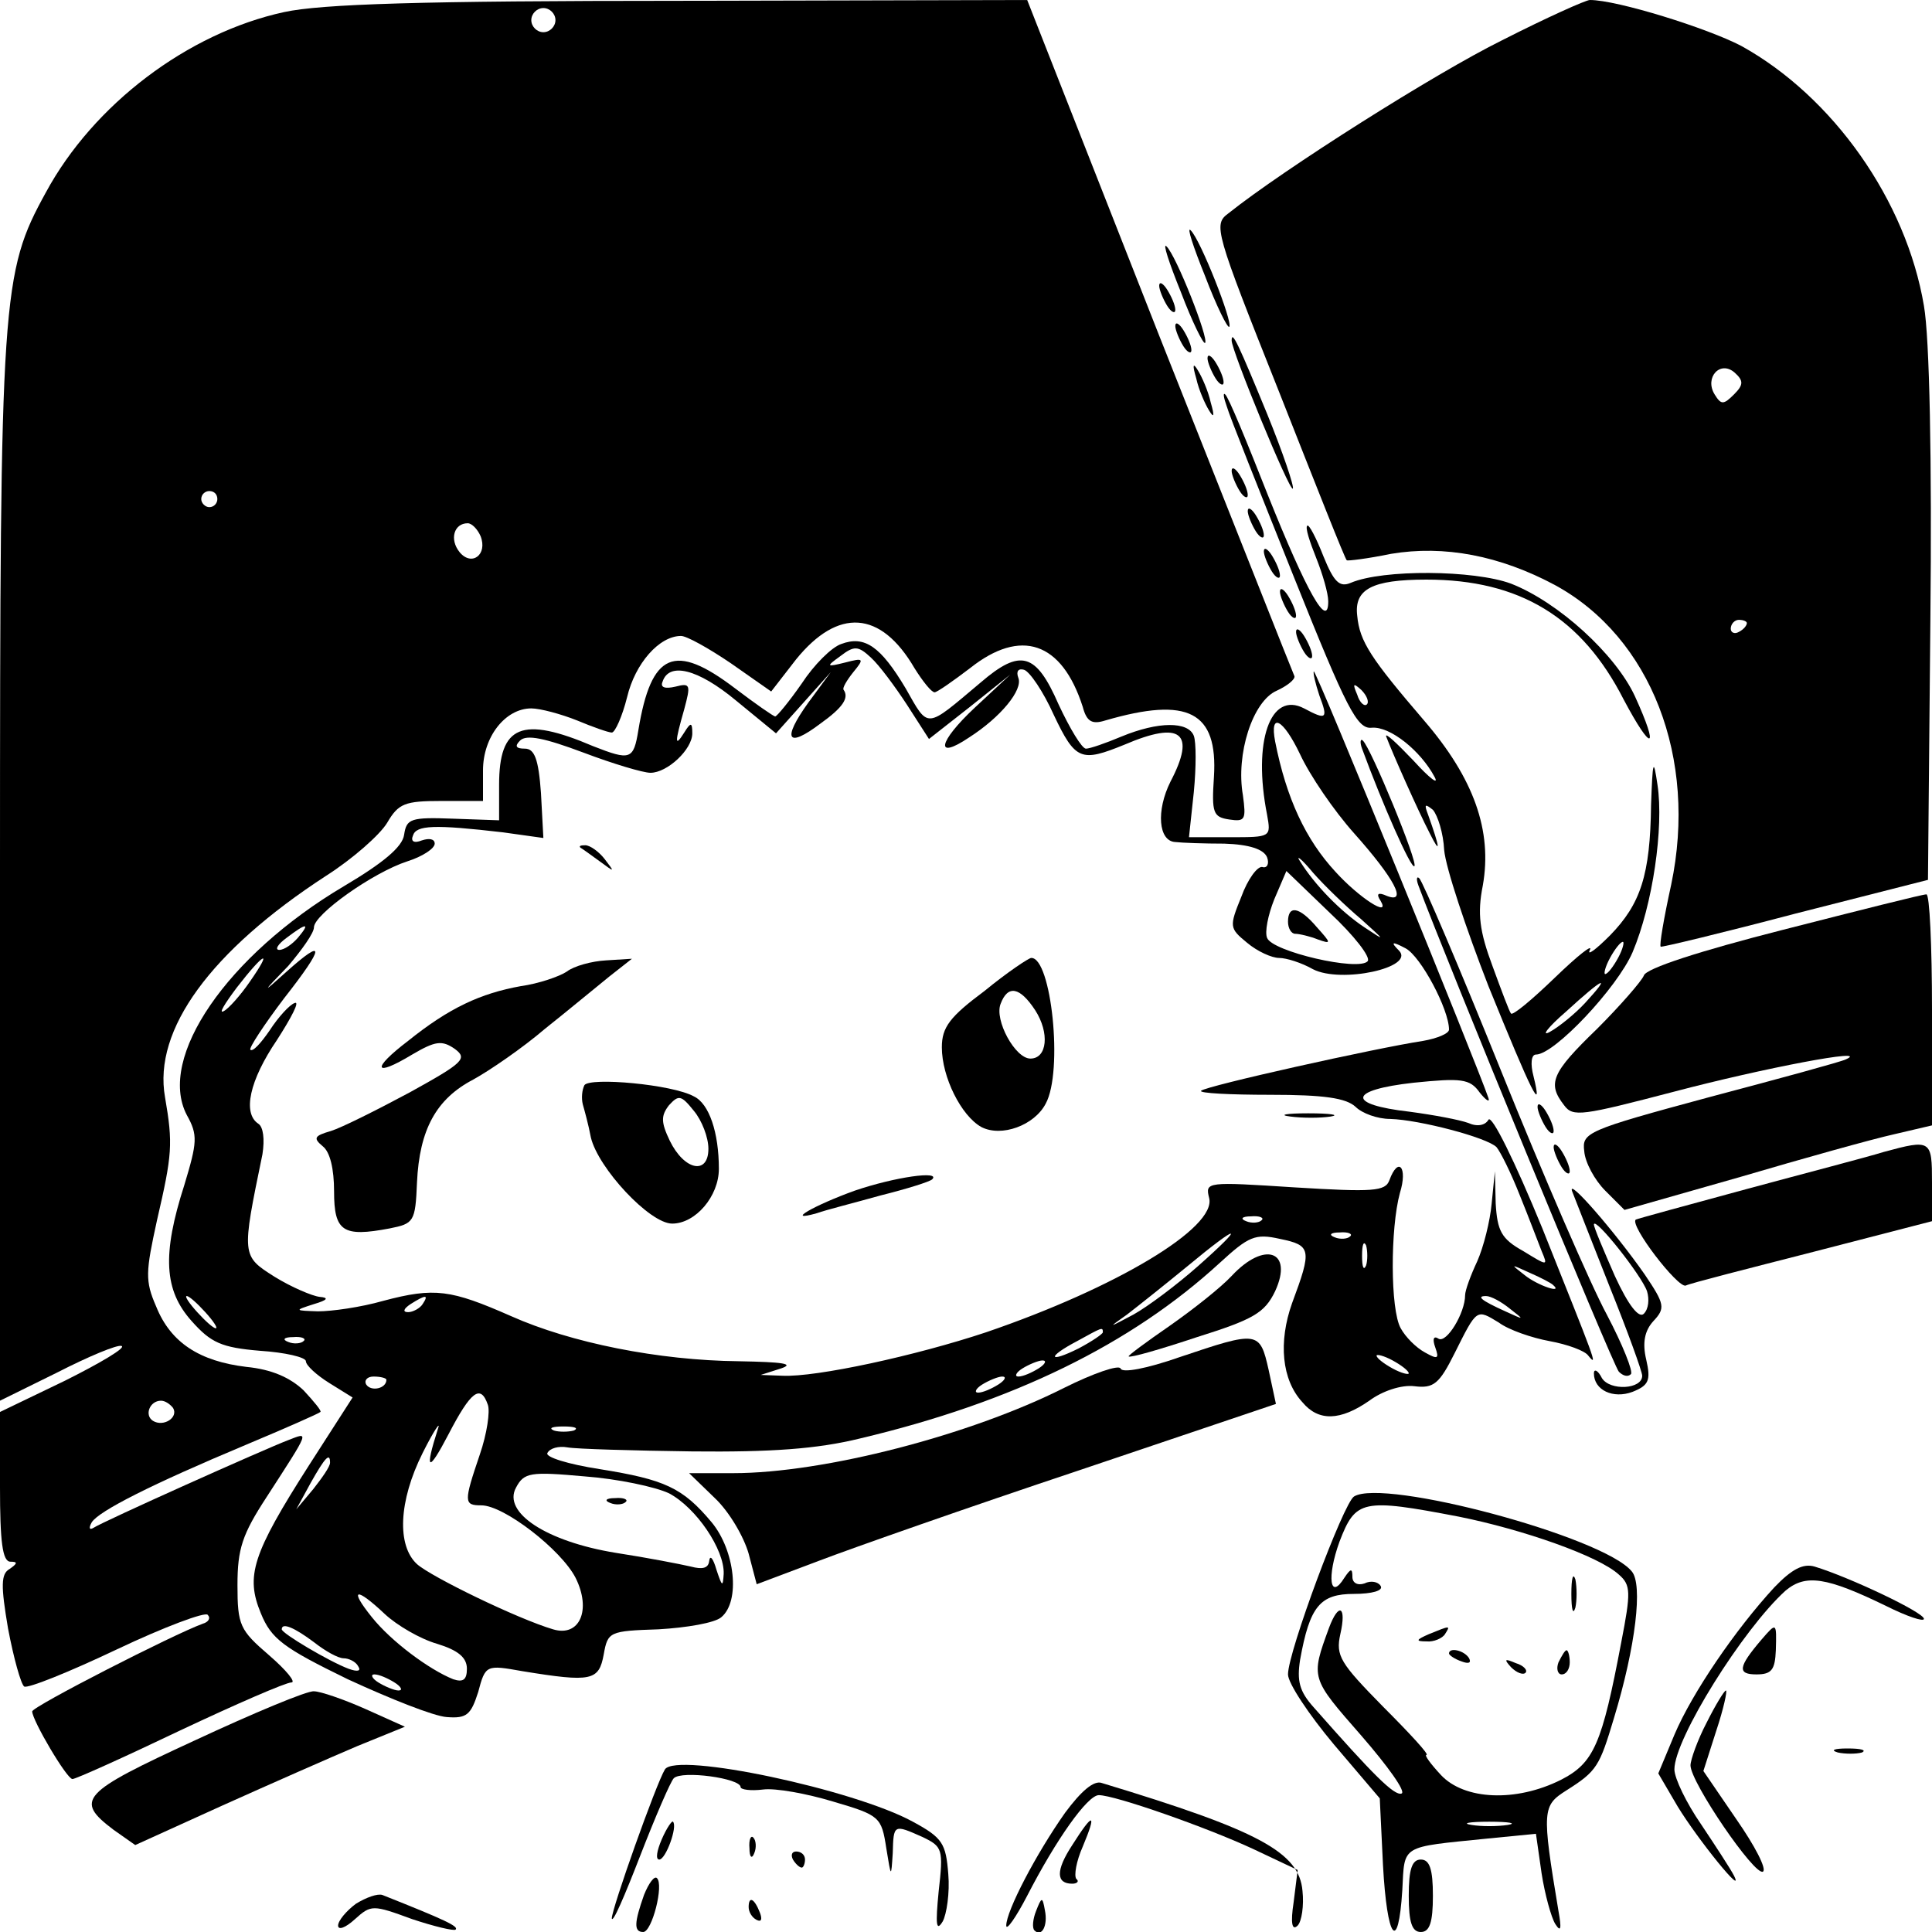 <?xml version="1.0" standalone="no"?>
<!DOCTYPE svg PUBLIC "-//W3C//DTD SVG 20010904//EN"
 "http://www.w3.org/TR/2001/REC-SVG-20010904/DTD/svg10.dtd">
<svg version="1.0" xmlns="http://www.w3.org/2000/svg"
 width="240pt" height="240pt" viewBox="0 0 240 240"
 preserveAspectRatio="xMidYMid meet">
<g transform="translate(0,240) scale(0.1,-0.1)"
fill="#000000" stroke="none">
<path d="M353 2385 c-120 -26 -237 -115 -296 -224 -55 -100 -57 -127 -57 -844
l0 -657 71 35 c39 20 75 35 80 33 6 -2 -26 -21 -70 -43 l-81 -39 0 -93 c0 -68
3 -93 13 -93 9 0 9 -2 -1 -9 -11 -6 -11 -21 -2 -74 7 -37 16 -69 20 -72 4 -3
56 18 115 46 59 28 110 47 113 43 4 -4 1 -9 -6 -11 -36 -13 -212 -103 -212
-109 0 -11 43 -84 50 -84 4 0 64 27 133 60 70 33 132 60 139 60 6 0 -6 15 -28
34 -36 31 -39 37 -39 87 0 45 6 63 36 109 55 85 53 81 27 71 -29 -11 -230
-101 -242 -109 -5 -3 -6 0 -2 7 9 14 74 47 191 96 50 21 91 39 93 41 2 1 -8
13 -21 27 -17 16 -40 26 -71 29 -58 7 -94 30 -112 75 -14 32 -13 43 1 107 19
82 20 95 10 153 -15 84 57 182 200 275 33 21 67 51 76 66 14 24 22 27 67 27
l52 0 0 38 c0 42 28 77 60 77 11 0 37 -7 57 -15 19 -8 39 -15 43 -15 4 0 13
20 19 44 10 42 40 76 67 76 7 0 34 -15 62 -34 l50 -35 31 40 c52 64 105 61
147 -11 10 -16 21 -30 25 -30 3 0 23 14 44 30 63 50 114 33 140 -48 5 -19 12
-22 28 -17 103 30 140 11 135 -70 -3 -45 -1 -50 19 -53 20 -3 21 0 17 30 -9
51 12 117 42 130 13 6 23 14 22 18 -2 4 -77 194 -168 423 l-164 417 -431 -1
c-322 0 -446 -4 -492 -14z m337 -10 c0 -8 -7 -15 -15 -15 -8 0 -15 7 -15 15 0
8 7 15 15 15 8 0 15 -7 15 -15z m-420 -595 c0 -5 -4 -10 -10 -10 -5 0 -10 5
-10 10 0 6 5 10 10 10 6 0 10 -4 10 -10z m327 -46 c9 -23 -11 -38 -26 -20 -13
16 -7 36 10 36 5 0 12 -7 16 -16z m-382 -1083 c7 -12 -12 -24 -25 -16 -11 7
-4 25 10 25 5 0 11 -4 15 -9z"/>
<path d="M1866 2350 c-83 -41 -271 -160 -340 -215 -19 -14 -17 -21 63 -222 45
-114 82 -208 84 -209 1 -1 26 2 55 8 66 11 135 -2 204 -39 119 -65 177 -215
144 -372 -9 -41 -15 -76 -13 -77 1 -1 76 17 167 41 l165 42 3 324 c2 197 -1
349 -8 389 -22 131 -113 260 -227 323 -42 22 -154 57 -188 57 -5 0 -54 -22
-109 -50z m288 -440 c-13 -13 -16 -13 -24 0 -13 21 7 43 25 27 11 -10 11 -15
-1 -27z m16 -284 c0 -3 -4 -8 -10 -11 -5 -3 -10 -1 -10 4 0 6 5 11 10 11 6 0
10 -2 10 -4z"/>
<path d="M1497 2057 c14 -37 28 -65 30 -63 5 5 -36 109 -48 120 -5 5 3 -20 18
-57z"/>
<path d="M1467 2037 c14 -37 28 -65 30 -63 5 5 -36 109 -48 120 -5 5 3 -20 18
-57z"/>
<path d="M1440 2045 c0 -5 5 -17 10 -25 5 -8 10 -10 10 -5 0 6 -5 17 -10 25
-5 8 -10 11 -10 5z"/>
<path d="M1460 1995 c0 -5 5 -17 10 -25 5 -8 10 -10 10 -5 0 6 -5 17 -10 25
-5 8 -10 11 -10 5z"/>
<path d="M1530 1977 c0 -13 72 -188 76 -184 2 2 -12 44 -32 93 -35 85 -44 105
-44 91z"/>
<path d="M1500 1955 c0 -5 5 -17 10 -25 5 -8 10 -10 10 -5 0 6 -5 17 -10 25
-5 8 -10 11 -10 5z"/>
<path d="M1486 1930 c3 -14 11 -32 16 -40 6 -10 7 -7 2 10 -3 14 -11 32 -16
40 -6 10 -7 7 -2 -10z"/>
<path d="M1524 1895 c3 -11 41 -106 83 -211 66 -165 79 -190 97 -188 23 2 61
-29 78 -61 6 -11 -6 -2 -26 20 -21 22 -36 36 -34 30 8 -21 39 -91 54 -120 14
-28 13 -19 -2 23 -5 13 -4 14 6 6 6 -7 13 -29 14 -50 2 -22 27 -97 55 -169 54
-133 68 -161 56 -112 -4 15 -3 27 3 27 23 0 101 83 120 127 25 59 39 155 31
208 -5 34 -6 31 -8 -25 -1 -87 -13 -123 -51 -162 -18 -18 -29 -26 -25 -18 4 8
-15 -7 -43 -34 -29 -28 -53 -48 -55 -45 -2 2 -12 29 -23 59 -16 43 -19 65 -12
100 12 68 -11 133 -73 205 -66 77 -80 98 -83 130 -4 33 18 45 86 45 116 0 193
-47 245 -149 35 -66 45 -64 14 4 -24 52 -95 117 -154 140 -46 17 -159 18 -199
1 -14 -6 -21 1 -34 33 -9 23 -18 40 -20 38 -3 -2 3 -20 11 -40 8 -20 15 -44
15 -54 0 -36 -27 12 -75 132 -26 66 -49 122 -53 125 -3 3 -2 -4 2 -15z m174
-370 c-3 -3 -9 2 -12 12 -6 14 -5 15 5 6 7 -7 10 -15 7 -18z m312 -315 c-6
-11 -13 -20 -16 -20 -2 0 0 9 6 20 6 11 13 20 16 20 2 0 0 -9 -6 -20z m-41
-56 c-13 -14 -33 -30 -44 -36 -11 -6 -2 6 20 25 47 43 58 48 24 11z"/>
<path d="M1530 1815 c0 -5 5 -17 10 -25 5 -8 10 -10 10 -5 0 6 -5 17 -10 25
-5 8 -10 11 -10 5z"/>
<path d="M1550 1765 c0 -5 5 -17 10 -25 5 -8 10 -10 10 -5 0 6 -5 17 -10 25
-5 8 -10 11 -10 5z"/>
<path d="M1570 1715 c0 -5 5 -17 10 -25 5 -8 10 -10 10 -5 0 6 -5 17 -10 25
-5 8 -10 11 -10 5z"/>
<path d="M1590 1665 c0 -5 5 -17 10 -25 5 -8 10 -10 10 -5 0 6 -5 17 -10 25
-5 8 -10 11 -10 5z"/>
<path d="M1610 1615 c0 -5 5 -17 10 -25 5 -8 10 -10 10 -5 0 6 -5 17 -10 25
-5 8 -10 11 -10 5z"/>
<path d="M1045 1600 c-12 -4 -34 -26 -49 -49 -16 -23 -31 -41 -33 -41 -2 0
-25 16 -50 35 -75 57 -104 45 -120 -52 -6 -37 -10 -38 -56 -20 -89 38 -117 26
-117 -48 l0 -44 -57 2 c-53 2 -58 0 -61 -20 -2 -15 -26 -35 -75 -64 -145 -86
-232 -213 -195 -284 14 -25 13 -34 -3 -87 -28 -87 -25 -131 9 -169 24 -27 37
-33 85 -37 31 -2 57 -8 57 -13 0 -5 13 -17 29 -27 l29 -18 -54 -84 c-71 -111
-79 -138 -60 -184 13 -32 28 -43 108 -82 52 -24 107 -46 123 -47 25 -2 30 3
39 31 9 34 10 34 55 26 86 -14 95 -12 101 21 5 28 7 29 68 31 35 2 70 8 78 15
24 20 17 83 -12 118 -36 43 -58 53 -139 66 -39 6 -68 15 -65 20 3 6 14 9 25 7
11 -2 81 -4 155 -5 98 -1 155 3 208 16 190 45 337 117 447 218 36 33 44 37 75
30 39 -8 40 -13 15 -80 -17 -48 -13 -95 13 -123 20 -24 47 -23 83 2 16 12 40
20 56 18 24 -3 31 3 50 41 28 56 27 55 55 38 12 -9 41 -19 63 -23 22 -4 44
-12 48 -18 13 -16 8 -5 -57 158 -34 83 -63 142 -67 135 -4 -7 -14 -9 -25 -4
-11 4 -43 10 -73 14 -79 9 -76 27 5 36 59 6 70 5 82 -12 8 -10 13 -13 11 -7
-14 41 -214 532 -217 530 -1 -2 2 -15 7 -30 11 -29 9 -31 -19 -16 -42 22 -64
-41 -46 -132 5 -28 5 -28 -46 -28 l-51 0 6 56 c3 31 3 62 0 70 -7 18 -44 18
-90 -1 -19 -8 -39 -15 -44 -15 -5 0 -20 25 -34 55 -28 64 -47 70 -97 27 -69
-58 -64 -58 -93 -7 -31 52 -51 66 -80 55z m82 -76 l27 -42 51 40 50 40 -44
-41 c-46 -43 -50 -66 -7 -37 39 25 67 59 61 74 -3 8 0 12 7 10 7 -2 24 -27 37
-56 27 -57 34 -59 88 -37 70 30 89 15 57 -46 -18 -36 -15 -74 6 -75 8 -1 36
-2 61 -2 31 -1 49 -7 53 -17 3 -8 0 -14 -6 -12 -6 1 -18 -15 -26 -37 -15 -37
-15 -39 7 -57 13 -11 31 -19 40 -19 9 0 28 -6 42 -14 35 -18 127 2 107 23 -11
11 -9 12 8 3 19 -10 54 -76 54 -101 0 -5 -15 -11 -32 -14 -59 -9 -270 -56
-276 -62 -3 -3 36 -5 86 -5 67 0 94 -4 106 -15 8 -8 27 -15 43 -15 36 -1 120
-23 132 -35 5 -6 18 -32 29 -60 11 -27 23 -59 27 -69 8 -19 8 -19 -23 0 -27
15 -32 25 -34 59 l-1 40 -4 -40 c-2 -22 -10 -54 -18 -72 -8 -17 -15 -36 -15
-42 0 -22 -23 -60 -33 -54 -6 4 -8 0 -4 -11 5 -14 3 -15 -13 -6 -11 6 -24 19
-30 30 -13 23 -13 124 -1 168 10 32 -2 46 -13 16 -5 -14 -20 -15 -118 -9 -109
7 -111 7 -106 -13 10 -37 -116 -112 -277 -167 -87 -29 -211 -56 -253 -54 l-27
1 25 8 c18 6 2 8 -52 9 -100 1 -209 23 -283 56 -75 33 -95 36 -159 19 -28 -8
-64 -13 -81 -13 -29 1 -30 1 -5 9 17 5 19 8 7 9 -9 1 -35 12 -56 25 -41 26
-41 26 -15 152 3 19 1 34 -5 38 -20 13 -11 54 23 104 18 28 29 49 22 46 -6 -2
-20 -17 -31 -34 -11 -16 -21 -27 -24 -24 -2 2 17 31 42 64 51 65 51 76 3 33
-31 -28 -31 -27 2 7 17 20 32 41 32 48 0 16 73 68 116 82 19 6 34 16 34 22 0
6 -7 7 -16 4 -10 -4 -14 -1 -11 6 4 13 26 14 112 4 l50 -7 -3 56 c-3 42 -8 55
-20 55 -11 0 -13 3 -6 10 8 8 31 3 79 -15 37 -14 74 -25 83 -25 21 0 52 29 52
49 0 14 -2 14 -10 1 -12 -19 -12 -13 0 29 8 30 8 33 -11 28 -13 -3 -19 -1 -16
6 8 25 44 16 91 -23 l50 -41 34 38 34 38 -28 -38 c-33 -46 -26 -57 15 -26 28
20 36 32 29 42 -2 2 4 12 12 22 14 17 13 18 -10 12 -24 -6 -24 -5 -6 8 17 13
22 13 38 -2 10 -9 30 -36 45 -59z m555 -159 c50 -56 67 -88 41 -78 -11 5 -14
3 -8 -6 13 -22 -27 4 -56 36 -37 40 -61 91 -75 162 -7 37 10 28 31 -16 12 -26
42 -70 67 -98z m9 -107 c30 -27 31 -28 4 -10 -30 20 -62 53 -80 82 -6 9 2 3
16 -14 14 -16 41 -42 60 -58z m8 -52 c-11 -13 -119 12 -125 29 -3 7 1 28 9 48
l15 35 54 -52 c30 -28 51 -55 47 -60z m-1329 29 c-7 -8 -17 -15 -23 -15 -6 0
-2 7 9 15 25 19 30 19 14 0z m-60 -55 c-11 -16 -26 -33 -32 -36 -7 -4 1 9 16
29 34 44 46 50 16 7z m1257 -296 c-3 -3 -12 -4 -19 -1 -8 3 -5 6 6 6 11 1 17
-2 13 -5z m-79 -57 c-26 -23 -62 -50 -80 -60 -32 -17 -32 -17 -8 0 13 10 47
37 75 60 65 54 74 54 13 0z m189 37 c-3 -3 -12 -4 -19 -1 -8 3 -5 6 6 6 11 1
17 -2 13 -5z m20 -36 c-3 -7 -5 -2 -5 12 0 14 2 19 5 13 2 -7 2 -19 0 -25z
m232 -24 c14 -12 -19 -1 -35 12 -18 14 -18 14 6 3 14 -6 27 -13 29 -15z
m-1674 -34 c10 -11 16 -20 13 -20 -3 0 -13 9 -23 20 -10 11 -16 20 -13 20 3 0
13 -9 23 -20z m270 10 c-3 -5 -12 -10 -18 -10 -7 0 -6 4 3 10 19 12 23 12 15
0z m1351 -6 c18 -14 18 -14 -6 -3 -31 14 -36 19 -24 19 6 0 19 -7 30 -16z
m-506 -29 c0 -2 -13 -11 -30 -20 -38 -19 -40 -11 -2 9 31 17 32 18 32 11z
m-993 -11 c-3 -3 -12 -4 -19 -1 -8 3 -5 6 6 6 11 1 17 -2 13 -5z m1373 -40 c0
-2 -9 0 -20 6 -11 6 -20 13 -20 16 0 2 9 0 20 -6 11 -6 20 -13 20 -16z m-460
6 c-8 -5 -19 -10 -25 -10 -5 0 -3 5 5 10 8 5 20 10 25 10 6 0 3 -5 -5 -10z
m-810 -14 c0 -11 -19 -15 -25 -6 -3 5 1 10 9 10 9 0 16 -2 16 -4z m760 -6 c-8
-5 -19 -10 -25 -10 -5 0 -3 5 5 10 8 5 20 10 25 10 6 0 3 -5 -5 -10z m-634
-25 c3 -8 -1 -36 -10 -62 -20 -59 -20 -63 2 -63 28 0 99 -55 117 -90 20 -40 5
-74 -28 -64 -44 13 -151 65 -169 81 -25 23 -23 78 7 138 14 28 23 41 19 30
-17 -53 -12 -55 13 -7 28 54 40 63 49 37z m107 -32 c-7 -2 -19 -2 -25 0 -7 3
-2 5 12 5 14 0 19 -2 13 -5z m-303 -40 c0 -5 -10 -19 -21 -33 l-21 -25 18 33
c18 32 24 38 24 25z m421 -38 c34 -18 69 -70 68 -100 -1 -17 -2 -16 -9 5 -4
14 -8 19 -9 11 -1 -9 -8 -11 -23 -7 -13 3 -54 11 -93 17 -86 14 -141 50 -124
81 10 19 18 20 85 14 41 -3 88 -13 105 -21z m-353 -150 c15 -14 44 -31 65 -37
26 -8 37 -17 37 -31 0 -14 -5 -17 -17 -13 -30 12 -77 47 -101 77 -29 36 -20
38 16 4z m-88 -35 c14 -11 30 -20 37 -20 6 0 15 -4 18 -10 4 -6 -1 -7 -12 -3
-24 9 -83 44 -83 49 0 9 16 2 40 -16z m100 -50 c8 -5 11 -10 5 -10 -5 0 -17 5
-25 10 -8 5 -10 10 -5 10 6 0 17 -5 25 -10z"/>
<path d="M721 1347 c2 -1 13 -9 24 -17 19 -14 19 -14 6 3 -7 9 -18 17 -24 17
-6 0 -8 -1 -6 -3z"/>
<path d="M704 1193 c-9 -6 -35 -15 -57 -18 -50 -9 -89 -27 -140 -68 -46 -35
-43 -46 5 -17 29 17 37 18 53 7 16 -12 11 -17 -56 -54 -41 -22 -85 -44 -98
-48 -21 -6 -22 -9 -10 -19 9 -7 14 -28 14 -56 0 -50 11 -57 69 -46 30 6 32 8
34 57 3 66 24 104 70 128 20 11 61 39 89 63 29 23 65 53 80 65 l28 22 -32 -2
c-18 -1 -40 -7 -49 -14z"/>
<path d="M1223 1169 c-43 -32 -53 -45 -53 -70 0 -37 24 -85 49 -99 25 -13 66
2 80 29 22 40 7 182 -18 181 -3 0 -30 -18 -58 -41z m63 -24 c18 -28 15 -60 -6
-60 -19 0 -45 48 -37 68 9 24 24 21 43 -8z"/>
<path d="M726 1052 c-3 -6 -4 -16 -2 -24 2 -7 7 -25 10 -41 9 -38 73 -107 101
-107 29 0 58 34 58 68 0 45 -12 81 -31 90 -27 15 -129 24 -136 14z m154 -79
c0 -33 -30 -27 -48 10 -11 23 -11 31 -1 44 12 13 15 13 31 -7 10 -12 18 -33
18 -47z"/>
<path d="M1603 1013 c15 -2 37 -2 50 0 12 2 0 4 -28 4 -27 0 -38 -2 -22 -4z"/>
<path d="M1062 921 c-50 -18 -89 -40 -47 -28 11 4 47 13 79 22 32 8 61 17 64
20 11 11 -46 3 -96 -14z"/>
<path d="M1600 1255 c0 -8 4 -15 9 -15 5 0 18 -3 28 -7 17 -6 17 -5 -1 15 -22
26 -36 28 -36 7z"/>
<path d="M758 533 c7 -3 16 -2 19 1 4 3 -2 6 -13 5 -11 0 -14 -3 -6 -6z"/>
<path d="M1692 1470 c25 -68 61 -150 65 -146 5 4 -54 147 -64 156 -3 3 -4 -2
-1 -10z"/>
<path d="M1762 1300 c33 -89 242 -597 249 -604 5 -5 11 -7 15 -3 3 3 -10 36
-30 74 -20 37 -79 173 -131 302 -52 129 -98 237 -102 240 -3 3 -4 -1 -1 -9z"/>
<path d="M2215 1245 c-102 -26 -171 -48 -173 -57 -3 -7 -29 -37 -58 -66 -57
-55 -62 -68 -41 -95 11 -15 22 -13 137 17 110 29 246 55 213 40 -6 -3 -83 -24
-170 -47 -152 -41 -158 -44 -155 -67 1 -14 13 -36 26 -49 l24 -24 144 41 c78
23 164 47 191 53 l47 11 0 144 c0 79 -3 144 -7 143 -5 0 -84 -20 -178 -44z"/>
<path d="M1910 1025 c0 -5 5 -17 10 -25 5 -8 10 -10 10 -5 0 6 -5 17 -10 25
-5 8 -10 11 -10 5z"/>
<path d="M1930 975 c0 -5 5 -17 10 -25 5 -8 10 -10 10 -5 0 6 -5 17 -10 25 -5
8 -10 11 -10 5z"/>
<path d="M2340 969 c-19 -6 -96 -26 -170 -46 -74 -20 -136 -37 -138 -38 -8 -7
52 -85 62 -82 6 3 77 21 159 42 l147 38 0 48 c0 53 -1 54 -60 38z"/>
<path d="M1953 920 c3 -8 24 -61 46 -117 23 -57 41 -107 41 -112 0 -17 -40
-19 -50 -3 -5 10 -10 12 -10 6 0 -21 24 -32 48 -23 20 8 23 14 17 40 -5 21 -2
36 9 48 15 16 14 21 -11 58 -37 53 -97 122 -90 103z m93 -124 c3 -10 2 -22 -4
-28 -6 -6 -19 10 -36 47 -14 32 -26 60 -26 64 1 10 59 -63 66 -83z"/>
<path d="M1530 815 c-13 -14 -47 -41 -77 -62 -29 -20 -52 -37 -51 -38 2 -2 40
9 85 24 70 22 84 30 97 57 23 50 -13 63 -54 19z"/>
<path d="M1465 714 c-40 -14 -71 -20 -73 -14 -2 5 -34 -6 -70 -24 -117 -59
-299 -106 -411 -106 l-55 0 32 -31 c18 -17 36 -48 42 -69 l10 -38 77 29 c42
16 187 67 322 112 l246 83 -9 42 c-11 49 -13 49 -111 16z"/>
<path d="M1682 541 c-13 -8 -82 -193 -82 -221 0 -11 26 -50 57 -87 l57 -67 4
-83 c5 -92 19 -111 24 -31 3 57 -3 53 105 64 l61 6 7 -49 c4 -26 12 -55 17
-63 7 -11 8 -6 4 16 -21 126 -20 131 10 150 38 24 41 30 59 90 27 89 36 166
22 182 -35 43 -308 116 -345 93z m130 -25 c80 -16 174 -49 199 -72 15 -13 15
-22 3 -84 -24 -127 -34 -150 -75 -171 -56 -28 -120 -25 -149 6 -13 14 -21 25
-18 25 4 0 -21 27 -54 60 -53 54 -59 63 -53 90 8 35 -2 40 -14 8 -23 -63 -23
-62 40 -134 33 -38 56 -70 50 -72 -9 -3 -35 23 -109 107 -18 20 -21 33 -17 59
12 67 25 82 67 82 22 0 37 4 33 10 -3 5 -12 7 -20 3 -9 -3 -15 1 -15 8 0 11
-2 11 -10 -1 -18 -29 -22 1 -6 45 20 52 28 54 148 31z m61 -383 c-13 -2 -33
-2 -45 0 -13 2 -3 4 22 4 25 0 35 -2 23 -4z"/>
<path d="M1952 420 c0 -19 2 -27 5 -17 2 9 2 25 0 35 -3 9 -5 1 -5 -18z"/>
<path d="M1775 370 c-16 -7 -17 -9 -3 -9 9 -1 20 4 23 9 7 11 7 11 -20 0z"/>
<path d="M1800 346 c0 -2 7 -7 16 -10 8 -3 12 -2 9 4 -6 10 -25 14 -25 6z"/>
<path d="M1936 335 c-3 -8 -1 -15 4 -15 6 0 10 7 10 15 0 8 -2 15 -4 15 -2 0
-6 -7 -10 -15z"/>
<path d="M1877 329 c7 -7 15 -10 18 -7 3 3 -2 9 -12 12 -14 6 -15 5 -6 -5z"/>
<path d="M2204 428 c-48 -52 -102 -131 -124 -183 l-20 -48 24 -41 c25 -41 84
-114 70 -86 -4 8 -23 37 -41 64 -18 26 -33 57 -33 68 0 38 85 174 138 222 25
21 51 17 125 -19 26 -13 47 -20 47 -16 0 8 -93 52 -136 65 -14 4 -28 -3 -50
-26z"/>
<path d="M2188 363 c-29 -34 -30 -43 -6 -43 19 0 23 6 24 30 1 35 1 35 -18 13z"/>
<path d="M242 238 c-141 -65 -150 -74 -101 -111 l27 -19 108 49 c60 27 135 60
168 74 l59 24 -49 22 c-27 12 -56 22 -64 22 -8 1 -75 -27 -148 -61z"/>
<path d="M2120 260 c-11 -21 -20 -46 -20 -53 0 -21 80 -138 90 -132 5 3 -10
32 -33 65 l-41 60 16 50 c9 27 14 50 12 50 -2 0 -13 -18 -24 -40z"/>
<path d="M2283 223 c9 -2 23 -2 30 0 6 3 -1 5 -18 5 -16 0 -22 -2 -12 -5z"/>
<path d="M826 202 c-11 -18 -66 -173 -66 -185 1 -7 16 28 35 77 19 49 38 93
42 97 10 10 83 0 83 -11 0 -3 12 -5 28 -3 15 2 54 -5 87 -15 58 -17 60 -19 66
-58 6 -37 6 -37 8 -6 1 36 1 36 37 20 25 -12 26 -15 20 -68 -4 -41 -3 -50 5
-37 5 9 9 36 7 59 -3 38 -7 45 -44 65 -73 40 -294 87 -308 65z"/>
<path d="M1323 148 c-36 -51 -73 -122 -73 -140 0 -7 12 10 26 37 36 70 75 125
89 125 20 0 134 -40 192 -67 l55 -26 -5 -40 c-4 -26 -2 -36 5 -29 5 5 8 25 6
43 -4 48 -54 75 -249 134 -10 4 -26 -10 -46 -37z"/>
<path d="M822 115 c-6 -14 -8 -25 -3 -25 8 0 23 41 17 47 -1 2 -8 -8 -14 -22z"/>
<path d="M1332 108 c-21 -32 -20 -48 0 -48 6 0 9 3 5 6 -3 4 0 22 8 40 18 43
13 43 -13 2z"/>
<path d="M931 104 c0 -11 3 -14 6 -6 3 7 2 16 -1 19 -3 4 -6 -2 -5 -13z"/>
<path d="M985 90 c3 -5 8 -10 11 -10 2 0 4 5 4 10 0 6 -5 10 -11 10 -5 0 -7
-4 -4 -10z"/>
<path d="M1750 45 c0 -33 4 -45 15 -45 11 0 15 12 15 45 0 33 -4 45 -15 45
-11 0 -15 -12 -15 -45z"/>
<path d="M800 46 c-12 -34 -13 -46 -1 -46 11 0 26 59 17 67 -3 3 -10 -6 -16
-21z"/>
<path d="M442 35 c-12 -9 -22 -21 -22 -27 0 -6 9 -3 21 8 20 18 22 18 71 0 27
-9 52 -15 54 -13 4 4 -13 12 -91 43 -6 2 -20 -3 -33 -11z"/>
<path d="M930 31 c0 -6 4 -13 10 -16 6 -3 7 1 4 9 -7 18 -14 21 -14 7z"/>
<path d="M1287 26 c-4 -10 -5 -21 -2 -24 9 -9 17 6 13 25 -3 17 -4 17 -11 -1z"/>
</g>
</svg>
